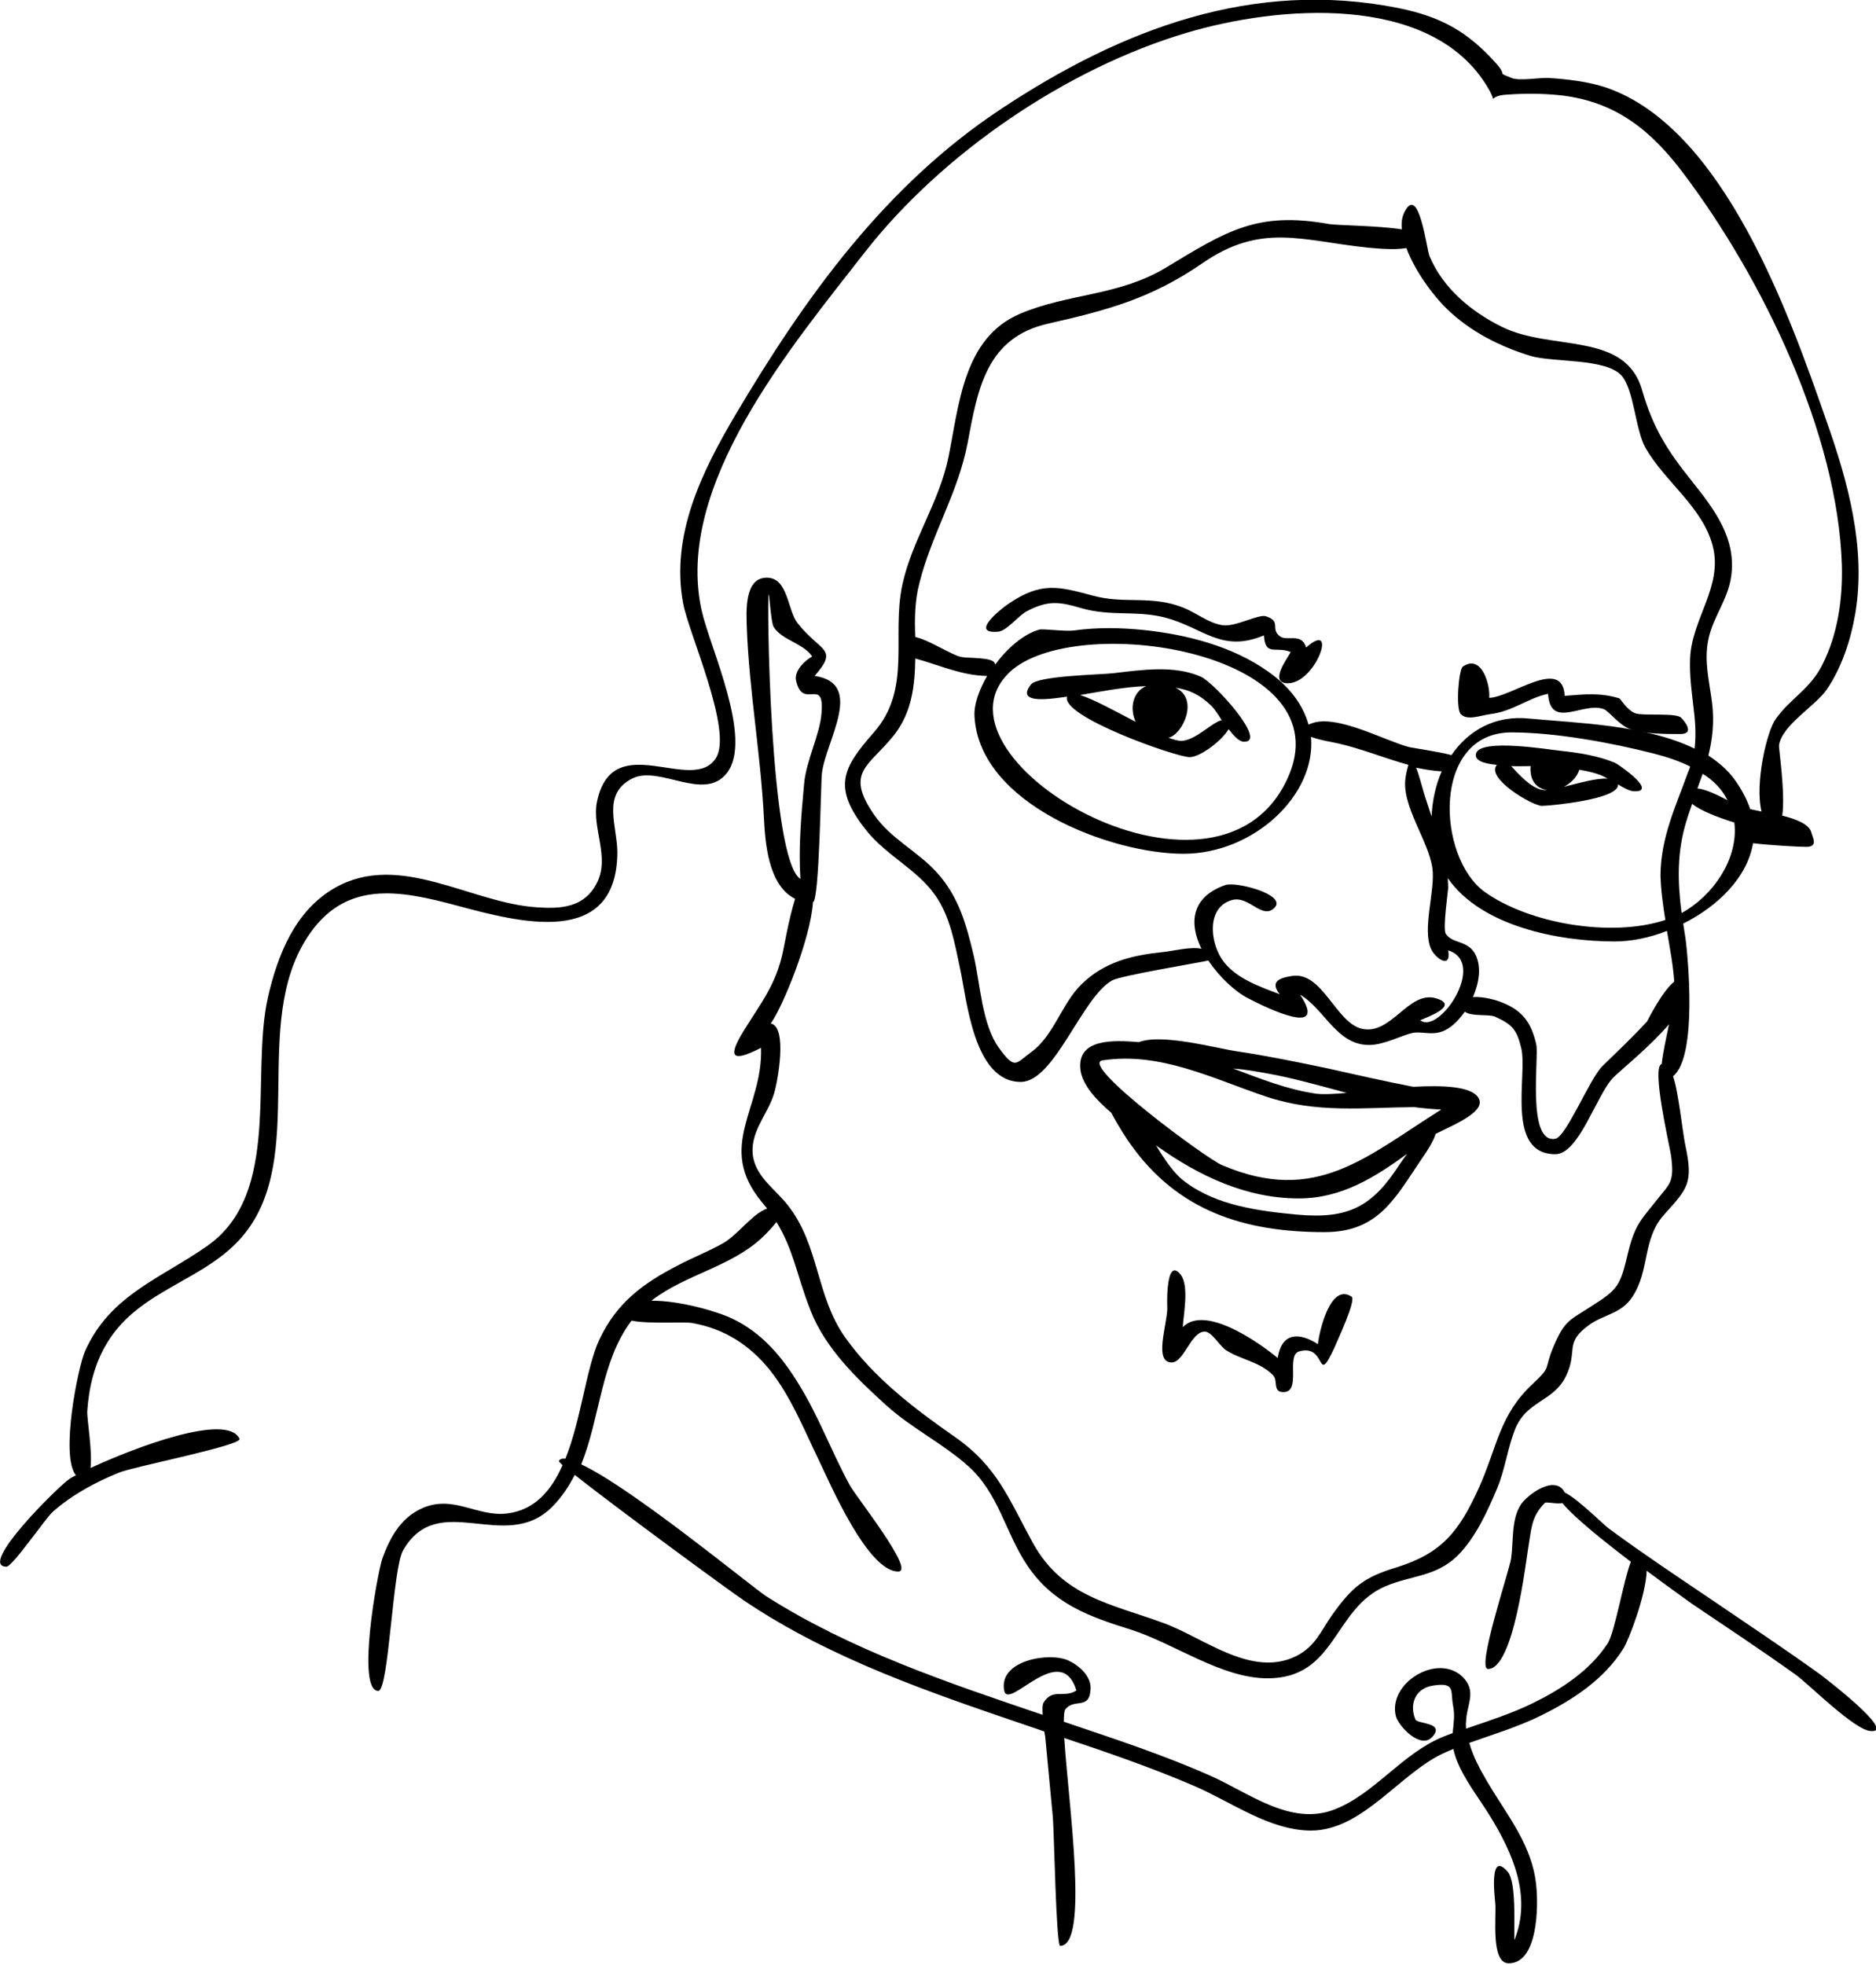 <svg xmlns="http://www.w3.org/2000/svg" viewBox="0 0 462.2 484">
  <path d="M317.3 168.3c-4.9 0 .1-6.4.7-7.7-3.6-1.5-6.3 1.2-6.6-4.1-10.5 4.4-14.9-1.9-24.4-4.4-7.1-1.8-13.3-.2-20.6-2.3-5.4-1.6-8.2-2-13.5.8-2 1.1-5 4.9-7 5-7 .6.4-5.4 2.6-6.9 8.1-5.5 12.4-4.2 20.7-2 7.9 2.2 14.4-.2 22.4 3 3.2 1.3 6.2 3.8 9.6 4.3 3.1.5 8.9-2.8 10.7-2.2 3.9 1.3 1 3 3.4 4.9 1.7 1.4 5.4-1 6.5 2.8 8-7.1 2.4 8.8-4.5 8.8zm96.7 12.5c-3.5 0-9.1 0-12.4-1.2-2.7-1-5.3-4.5-6.4-4.9-5.1-2-13.2 5.2-13.8-3.8-5.1 1.1-8.6 4.3-14.2 5-2.4.3-5.7 1.7-7.3 0-1.3-1.4-.5-11 .5-11.7 4.7-3.2 6.8 4.6 6.5 7.7 5.6-.2 18.1-10.2 18.6-.5 5-.4 8.8-.8 13.4.6.4.1 1.9 2.9 4 3.7 1.9.7 10.1-.2 11.3 1.1.9.9 3.4 4-.2 4zm-118.1-14.1c-6.5-2.9-14.6-1.7-21.4-.9-3 .4-18.8.6-20.5 2.8-4.1 5.2 5.8 3.4 8.9 3-1.6 4.9 26.9 14.9 30.2 14.9 2.6 0 8-4.1 9.6-6.9 1.3 1.7 2.6 3.1 3.8 3.1 5.9.1-7.3-14.5-10.6-16zm-13.5 2.3c-3.4 1.4-4.1 5.6-2.6 8.8-5-2.6-10.4-5.6-13.7-6.6 5.4-.9 10.8-2 16.3-2.2zm8.7 13.5c-.8 0-1.9-.3-3.3-.8h.2c3.4-.9 7.5-9.6 1.6-12.3 3.4.5 6 1.7 8.9 4.5.6.6 1.5 1.9 2.5 3.5-2.4.5-6.3 4.9-9.9 5.1zm106.8 5.4c-4.3-1.8-9.1-2.5-13.7-3-2.9-.3-19.2-3-20.5.6-.6 1.8 1.8 2.6 5.1 2.9-2.9 3.2 8.7 10.1 11.1 10.1 1.8 0 19.3-1.6 18.7-5.3 1.5.9 3 1.7 4 1.7 5.9.2-3.5-6.4-4.7-7zm-17.6 6.7c-3-.3-6.1-3.9-8-5.9 1.7.1 3.3 0 4.8 0-.3 3.8 1.7 5.6 4.1 5.9h-.9zm5-.8c1.7-.9 3.2-2.3 3.8-4.2 1.8.3 3.6.7 5.2 1.3.5.2 1.1.5 1.8.9-2.7-.2-7.1 1.1-10.8 2zm-69.1 149.1c-2.7 0-1.3-2.8-2.5-4.1-3.3-3.4-7.8-3.8-11.6-6.2-1.7-1.1-3.5-4.6-5.3-4.6-3.4 0-5.1 7.7-8.2 7.6-4.4-.1-1-9.4-1-13.5 0 1.5-.7-13.2 3.3-8.1 2.1 2.7.7 9.7.5 12.9 5.4-5.5 18.3 3.4 23.4 7.6 1-6.6 5.6-6.2 9.9-3.4.2-2.4 2.9-15.3 8.3-11.7 1.2.8-3.5 10.8-4.3 12.7-4.5 9.7-1.7-1.3-8.7.8-3.2 1.1.7 10-3.8 10zm47.9-72.7c-1.9-2.6-8.5-2.9-15.9-2.5-7.2-1.4-14.3-3-21.4-4.6-7.2-1.5-14.5-3-21.8-4.1-5.5-.8-18.7-4.5-24.4-2.3-6.1-.5-15.4-1-14.4 6.9.5 3.6 3.8 7.3 7.6 10.5 1.7 3.3 4.1 6.9 4.7 7.7 11.6 16.4 27.9 21.7 47.8 21.7 13.4 0 17.4-8.4 24-18.1 2.1-3 3.1-5 3.4-6.1 5-2.5 12.9-5.7 10.4-9.1zm-51.9-5.8c6.2 1.1 12.9 3 19.6 4.8-3.3.3-5.9.4-7.5.2-7.1-1-13.8-3.7-20.5-6.2 2.8.2 5.6.7 8.4 1.2zm-40.6-3.2c14.2-2.2 27.2 4.5 40.3 8.9 12.5 4.2 24.1 2.7 36.5 2.6 2.3.3 4.5.5 6.7.6-18.4 11.5-30.8 23.6-54 13.7-3.6-1.4-35.3-24.8-29.5-25.8zm48.1 38c-9.5-.9-19.8-2.2-27.6-8-2.9-2.1-5.1-5.5-7.3-9.1.1.1.3.2.4.3 10.3 7.3 21.9 12.8 34.8 12.8 10.5 0 18.7-5.2 26.7-11-.6.8-1.2 1.6-1.8 2.5-6.8 10.6-12.7 13.6-25.2 12.5z"/>
  <path d="M448.4 412.4c-8.9-6.4-18.1-12.5-27.2-18.7-8.3-5.6-16.7-11.2-24.7-17.1-1.7-1.2-10.1-9.8-12.2-9.2-3.2.8 7.5 9.7 17.5 17.3-1.8 4.5-3.9 17.2-5.7 20.1-4.4 6.7-11.3 11.2-18.4 14.7-5.3 2.6-11 4.4-16.5 6.3 0-.6-.1-1.1 0-1.7.1-4.2 2.8-7.5-.9-11.1-6.2-5.9-18.4 1.6-16.4 9.7.6 2.4 6.2 8.5 9.1 5 3-3.5-3.9-3-4.3-4.2-1.5-3.6-.1-7.6 4.3-8.3 5.7-.9 4.3 1.3 5 4.9.5 2.5.1 4.6-.1 6.8-.9.3-1.8.7-2.6 1-10 4.2-16.7 14-26.5 17.8-10.8 4.2-21.1-4.1-30.6-8.3-11.7-5.2-24-9.2-36.1-13.3 0-1.7.1-2.9.5-3.2 2.2-2.6 5.9.4 6.1-5 .1-3.1-2.9-5.7-5.5-6.9-4.6-2.1-17.2-.1-15.8 7.4 1 5.2 13.9-12.6 17.8 0-3.1 2-5.8-.7-8.1 3-.3.5-.3 1.7-.2 3-23.3-7.9-47.2-15.9-68.1-29.2-3.3-2.1-33.1-26.7-45.6-32.5 4.7-11.6 4.8-25.4 12.4-35.4 4.4.9 13.3.2 15 .6 7.9 1.4 14.1 5.4 19.1 11.6 5.3 6.7 8.5 14.9 12.2 22.5 2.7 5.6 11.9 27.1 19.4 27.1 4.3 0-10.3-18.3-11.9-21.2-4.5-8.2-7.7-17.1-12.7-25.1-4.1-6.7-9.1-12.6-16.3-16-3.5-1.7-13-4.5-19.9-4.4l.1-.1c8.2-6.3 19.2-8.2 26.9-15.2 1.5-1.4 2.8-2.8 3.8-4.1 4.3 7 5 13.2 8.4 21.8 3.6 9.3 11.5 16.9 18.7 23.4 6.2 5.6 13.8 9.3 20 14.8 7.7 6.8 9.2 16.4 14.7 24.6 6.3 9.4 15.2 12.6 25.5 15.8 10.7 3.4 22.3 12 33.7 12 17 0 16.1-17.2 29.1-22.7 6.4-2.7 12.4-2.3 17.7-7.5 4.5-4.5 7.4-11 9.8-16.7 1.9-4.6 2.5-9.5 4.2-14 2.8-7.6 9.5-7 12.7-13.5 3.1-6.4-.6-8.1 5.8-12.7 3.7-2.6 7.9-2.7 10.6-6.9 4.3-6.5 2.4-14.1 7.7-20.1 5.8-6.5 7.4-7.7 5.3-17.3-.6-2.8-1.7-13.3-3-16.9 6.1-4.9 3.6-29.8 3.1-33.7l-.6-3.9c8.6-4.3 15.8-11.4 17.2-19.8 4.1.5 11.3.9 13.1.9 3 0 1.6-2.3 1.3-3.4-.4-2.1-3.6-3.4-7.2-4.3.8-5.5-.9-16.7-.8-17.3.7-5 9-9.7 11.8-13.8 3.7-5.5 5.9-12.2 7-18.7 2.7-16.1-1.8-32.4-7.1-47.4-9-25.8-25.2-72.1-54.2-82.1-4.4-1.5-9.7-2.1-14.3-2.4-2.1-.1-7.3.8-9.1 0-4-1.6-.7-.2-3.9-3.7C361.6 7.8 355 4.1 344.6 2c-35.9-7.2-68.3 5.2-97.9 24.8-28.5 18.8-48.2 46.2-65.4 75.2-8.4 14.2-16.1 29.8-13 46.6 1.4 7.5 12.3 31.4 8.1 38.1-5.8 9.2-25.4-7.6-29.3 10.7-1.4 6.7 3.4 13.8-.2 20.4-3.1 5.7-8.6 6.1-14.5 5.7-16.4-1-33.9-13.9-49.9-4.8-9.8 5.6-14.1 16.5-16.5 27-4.3 19.3 3.4 48.2-14.8 61.1-11.5 8.1-24 12.1-30.2 25.9-1.8 4-6.2 25.9-2.3 30.7-.6.3-1.2.6-1.6.9-2.5 1.6-22.8 21.6-15.5 21.6 1.5 0 9.7-12.1 11.5-13.6 4.8-4.2 10.4-7.2 16.3-9.6 3.8-1.5 30.4-6.7 29.6-8.3-3-6.5-25.7 2.1-36.7 7.2.5-4.2-.9-12-.8-14 .4-6 1.8-11.8 5-17 8.1-13.2 24.3-15.1 33.6-26.5 15.8-19.4 1.6-51.6 15.6-73.2 9.2-14.2 22.6-11.7 37-7.8 15.3 4.1 39 10.4 39.4-12.8.1-6.8-4.1-14.7 3.8-18.6 6.7-3.2 17.6 5.9 23.2-1.3 6.5-8.4-4.2-30.9-6.2-39.9-7-30.9 22.4-65.5 40.2-88.4 19-24.3 49.6-45.2 79.2-54 22.8-6.8 59.4-9.6 73.6 12.4 4 6.2-.5 3.1 5.5 2.8 4.5-.3 8.7-.3 13.3.2 13.5 1.6 22.2 8.7 30.2 19.4 19.3 25.7 37.9 63.8 38.9 96.4.2 8.2-1 16.8-4.7 24.2-3 6.2-7.9 8.4-11.6 13.6-2.2 3-5.2 15.9-3.5 22.8-1-.2-1.9-.4-2.8-.6-.8-2.4-2.1-4.9-4-7.5-1.7-2.3-3.9-4.1-6.3-5.7 1-4 1.5-8.2.9-13.1-.7-5.3-2-10.2-.9-15.5 1.1-5.4 4.8-9.8 5.6-15.4 1.4-9.4-4.1-16.6-9.6-23.5-6.1-7.6-9.6-13.1-12.3-22.4-4.1-14.7-22.3-9.6-34.6-15.7-7.5-3.7-14.5-9.5-17.8-17.4-.7-1.5-2.6-18.1-6.2-10.8-.6 1.2-.8 2.7-.6 4.2-5.6-.9-16.2-1-17.9-1.3-17.8-3.2-25.3 1.7-40.2 10.7-11.8 7.1-24 6.3-36 11.4-13.9 5.9-15 22.3-17.6 35.2-2.3 11.3-9 20.5-11.4 31.6-2.7 12.8 2.4 25.6-7 36.3-7.6 8.7-10.4 13.4-1.9 24.1 4.9 6.2 12.5 9.6 17 16 3.7 5.2 4.8 11.8 6.1 17.9 1.7 7.6 3.3 28.1 15 28.1 8.3 0 15-20.8 22.5-25 2.1-1.2 21.6-4.4 23.7-4.9 2.7 4 6.5 7.6 9.8 9.3 4.8 2.5 19.9 9.8 12.8-.9 6.1 3.6 9 12.4 17 12.4 3.8 0 8.2-2.5 10.9-3 2.6-.4 5.3 1 8.5-1 1.5-.9 2.9-2.4 4.2-4.2 1.7 1.3 6 .5 7.6 1.3 4.1 1.9 5.2 3.1 6.3 7.7 1.6 6.5-4 26.1 8.4 26.1 5.9 0 10.2-14.9 14.4-19 1.7-1.7 8.8-7.4 13.6-13-.6 3-1.5 6.9-1.8 9.8-2.6.6 1.9 19.9 2.3 22.5.9 6.7-.3 6.9-3.6 11.1-3.7 4.7-5.2 5.8-6.9 12.5-2 8.5-2.4 9.3-9.2 13.6-5.4 3.5-6.5 3.4-9.3 10-2.4 5.7-.3 4.6-5 9-8.3 7.7-8.7 15.3-13.3 25.6-4.9 10.8-9.1 16.2-20.4 19.7-7.9 2.4-10.8 4.7-15.8 11.7-2.8 4-4.1 7.7-8.8 10.1-11 5.5-22.8-4.5-32.7-8.1-13.1-4.8-24.9-6.5-32.2-19.7-6-10.9-8.7-18.8-19.3-26.2-9.9-6.9-19.9-14.5-27-24.5-7.2-10.2-6.3-22.5-14-32.4-3-3.9-7.5-6.7-8.6-11.7-1.2-6.2 3.5-10.6 5.1-15.9.9-3 3.4-16.4-.8-17.3 2.9-4 9.8-20.8 10.4-29.9 1.6-.4 1.9-29.5 2.2-31.7.9-8 10.7-22.2-1.8-24 6-6.9 1.5-5.8-4.2-13-2.5-3.2-2.3-11-7.4-11.2-5.9-.2-5.2 8.7-5.1 12.5.6 15.4 3.4 30.9 4.2 46.5.3 6 1 16.8 7.7 20.1-1.6 5-2.8 12.3-3 13-1.7 8.1-5.4 12.6-9.6 19.4-3.9 6.3-3.4 8.2 4.2 4.3.5 15-11.2 24.2.2 38 .5.6.9 1.1 1.3 1.6-.3.1-.6.2-.9.4-3 1.4-6.6 6.2-9.9 8.1-3.5 2-7.4 3.5-11 5.4-8.8 4.5-15.3 9.3-19.6 18.5-3.2 7-4.4 19.5-8.3 29.2-.8-.1-1.4.1-1.6.6 0 .1.3.4.9 1-2.8 6.3-6.9 11.1-13.7 11.9-7.5.9-13.4-4.9-21.3-1.1-5 2.4-7.6 7.2-9.4 12.2-1.2 3.4-6.5 32.6-1 32.6 2.6 0 3.5-30.1 6.1-34.6 8.7-15.2 25.1.9 36.7-10.7 2.4-2.4 4.1-5 5.6-7.9 10.4 8.2 37.9 28.4 41.8 31 21.5 14.5 46.6 22.9 71 31.2 1 .3 1.9.7 2.9 1 .1.5.1.9.2 1.1.6 6.7 1.3 13.4 1.9 20.1.3 3.5.8 31.6 1.8 31.6 7.2 0 2-35.2 1-51.2 10.8 3.6 21.5 7.3 32 11.8 9.1 3.9 18.6 11 28.8 11 12.9 0 22.1-14.5 33.2-19.3.6-.3 1.2-.5 1.9-.8.1.8.4 1.6.7 2.5 1.9 5 5.3 9.2 8.1 13.7 5.7 9.2 10.6 20 6.2 30.9-.1-3.5.5-14.3-1.6-16.8-4.6-5.4-3.3 5.6-3.1 7.8.3 3-1.2 14.7 3.3 14.7 7.3 0 7.3-14.3 6.8-19-.9-10-7.1-17.3-12-25.6-2-3.4-3.6-6.4-4.5-9.7 5.9-2.1 11.9-3.9 17.6-6.7 7.9-3.9 15.6-8.9 20.4-16.6 1.2-1.9 5.5-12.9 5.7-19.1 5.6 4.2 10.3 7.5 11.1 8.1 8.6 5.8 17.2 11.5 25.6 17.5 3 2.1 14.7 13.9 18.6 13.9 6.3.4-11.8-13.4-12.6-14zm-38.1-185.8c-13.3 4.4-33.6.9-44.5-6.9-11.9-8.6-13.1-39.3 6.6-39.3 10.9 0 24.8 2.6 35 5.2 3.1.8 6.2 1.8 9 3.2-.1.5-.3.9-.5 1.4-3.1 8.6-6.7 16-6.8 25.4.1 3.6.6 7.3 1.2 11zm17-24c1.1 8.9-5.3 18.1-13 22.3-1-7.8-1.2-15.1 1.3-23 .4-1.4.9-2.6 1.3-3.9 2.2 1.8 6.8 3.5 10.4 4.6zm-1.7-5.5c-2.3-1.2-5.3-2.7-7.4-2.9.4-1.2.9-2.4 1.3-3.6 2.6 1.6 4.7 3.7 6.1 6.5zm-199.1-53.4c3-12.1 9.5-22.1 11.9-34.6 2.5-13.5 4.7-26 19.9-29.4 14.6-3.3 25.4-6.2 38-14.9 14.5-10 24.4-5.5 40.7-3.8 1.4.1 6.3.7 9.5.1 2.2 6 7.2 12.4 10.1 15.1 5.7 5.5 13 9.2 20.6 11.5 5.4 1.6 18.4.5 22.3 4.8 3.1 3.5 3.4 13.4 5.9 17.8 4.8 8.4 14.2 14.7 16.6 24.3 2.5 9.9-5.2 17.8-5.6 27.6-.3 8.4 2 14.7 1.1 22.2-12.1-5.9-29.1-6.3-40.7-7.4-8.5-.9-15.1 3-19.2 9-2.8-.8-10.4-1.9-10.5-2-5.8-1.5-17.9-8.2-24-5.8-.3.1-.5.2-.7.3-1.3-4.6-4.4-9.2-10-13.1-8.7-6.2-20-9.1-30.5-10.2-5.7-.6-11.6-.7-17.3.1-2.3.3-7.7-.5-8.6-.2-3.8 1.1-7.8 4.5-10.8 8.6 0-.1-.1-.2-.1-.3-.5-1.6-6.7-1.2-8.4-1.6-2.3-.5-7.9-4.2-11.2-4.9-.2-4.6-.1-9 1-13.2zM355.2 190c-1.5 3.4-2.3 7.2-2.5 11.1-.6-1.8-1.2-3.6-1.8-5.5-.6-2-1.3-4.8-2-6.5 2.1.4 4.2.8 6.3.9zm-38.1 2c-17.8 38-92-6.4-67.6-27.1 17.5-14.3 82.2-3.9 67.6 27.1zm32.8 59.3c1.3-.6 10-3.6 3.9-5.4-6.8-2-11 9.2-18.3 7.5-6.4-1.5-9.7-14.2-17.2-13-3.3.5-5.4 1.5-3 4.5-5-1.9-11.2-4-14.3-8.7-2.9-4.4-3.7-12.7 2.5-14.5 4.3-1.2 7.5 5.1 10.6 1.8 2.8-3.2-9.6-6.4-12.2-5.5-8.6 3-8.9 9.6-5.9 15.7-2.6-.6-7.2.6-9.4.8-7.7.8-14.5 2.4-20.2 8-4.8 4.7-6.8 12.7-12.4 16.7-3.8 2.8-3.9 4.4-7.9-1.1-4.2-5.8-4.6-15.9-6.2-22.7-1.8-7.6-3.7-14.6-9.1-20.5-4.8-5.3-11.4-8.3-15.5-14.3-7.3-10.6-1-11.9 5.1-19.7 4.3-5.6 5-12.1 5.1-18.7 5.9 1.6 11.4 4.2 17.7 4.3-2 3.5-3.3 7.1-3.1 10 1.2 21.6 33.6 33.8 51.5 33.8 17.2 0 32.7-14.4 31.4-28.8 2.4.9 5.9 1.4 6.6 1.6 5.8 1.3 11.6 3.7 17.4 5.3-.2.7-.5 1.7-.7 3.1-1.1 6.9 5.6 15.4 6.6 22.3.8 5.4-2.6 15-.3 20 1 2.2 5 5.1 4.2.3 9.7 3-2.2 20.9-6.9 17.2zm55.9.3c-3.6 3.9-7.2 7.3-11 11-3.1 3-8.9 17.4-11.6 17.9-7.1 1.3-4-20.2-4.7-23.2-1.2-5.4-3.4-8.4-8.5-10.4-1.1-.5-4.6-1.5-7.1-1.3 1.5-3.5 2.1-7.3.7-10.3-1.8-3.8-5.7-2.7-7.4-5.3-.8-1.2.6-10.7.6-11.3 0-.8-.1-1.6-.1-2.4 8.3 12 27.6 15.6 41.1 15.6 4.1 0 8.6-.9 12.9-2.6.7 4.2 1.5 8.3 1.8 12.5-2.9 2.2-6.6 9.6-6.7 9.8zM189.4 146.4c.1 0 .6 7 1.2 8 2 3.3 7.3 4 9.5 7.3-1.8 1-4.4 3.5-4 5.8 1.6 7.7 7.1-1.1 6.3 8.2-.4 5.3-3.8 11.6-4.3 17.5-.7 7.7-1.4 15.6-.9 23.3-7.6-4.8-8.3-70.1-7.8-70.1z"/>
  <path d="M366.6 411.1c-2.9 0 5.2-24 5.7-27.2.6-4.2 0-9.6 2.4-13.3 1.6-2.4 8.6-7.7 10.9-2.8 1.9 4.1-4.4 1.8-5 2.4-3 3.1-3.2 5.4-3.9 9.9-.8 4.6-3.7 31-10.1 31z"/>
</svg>
